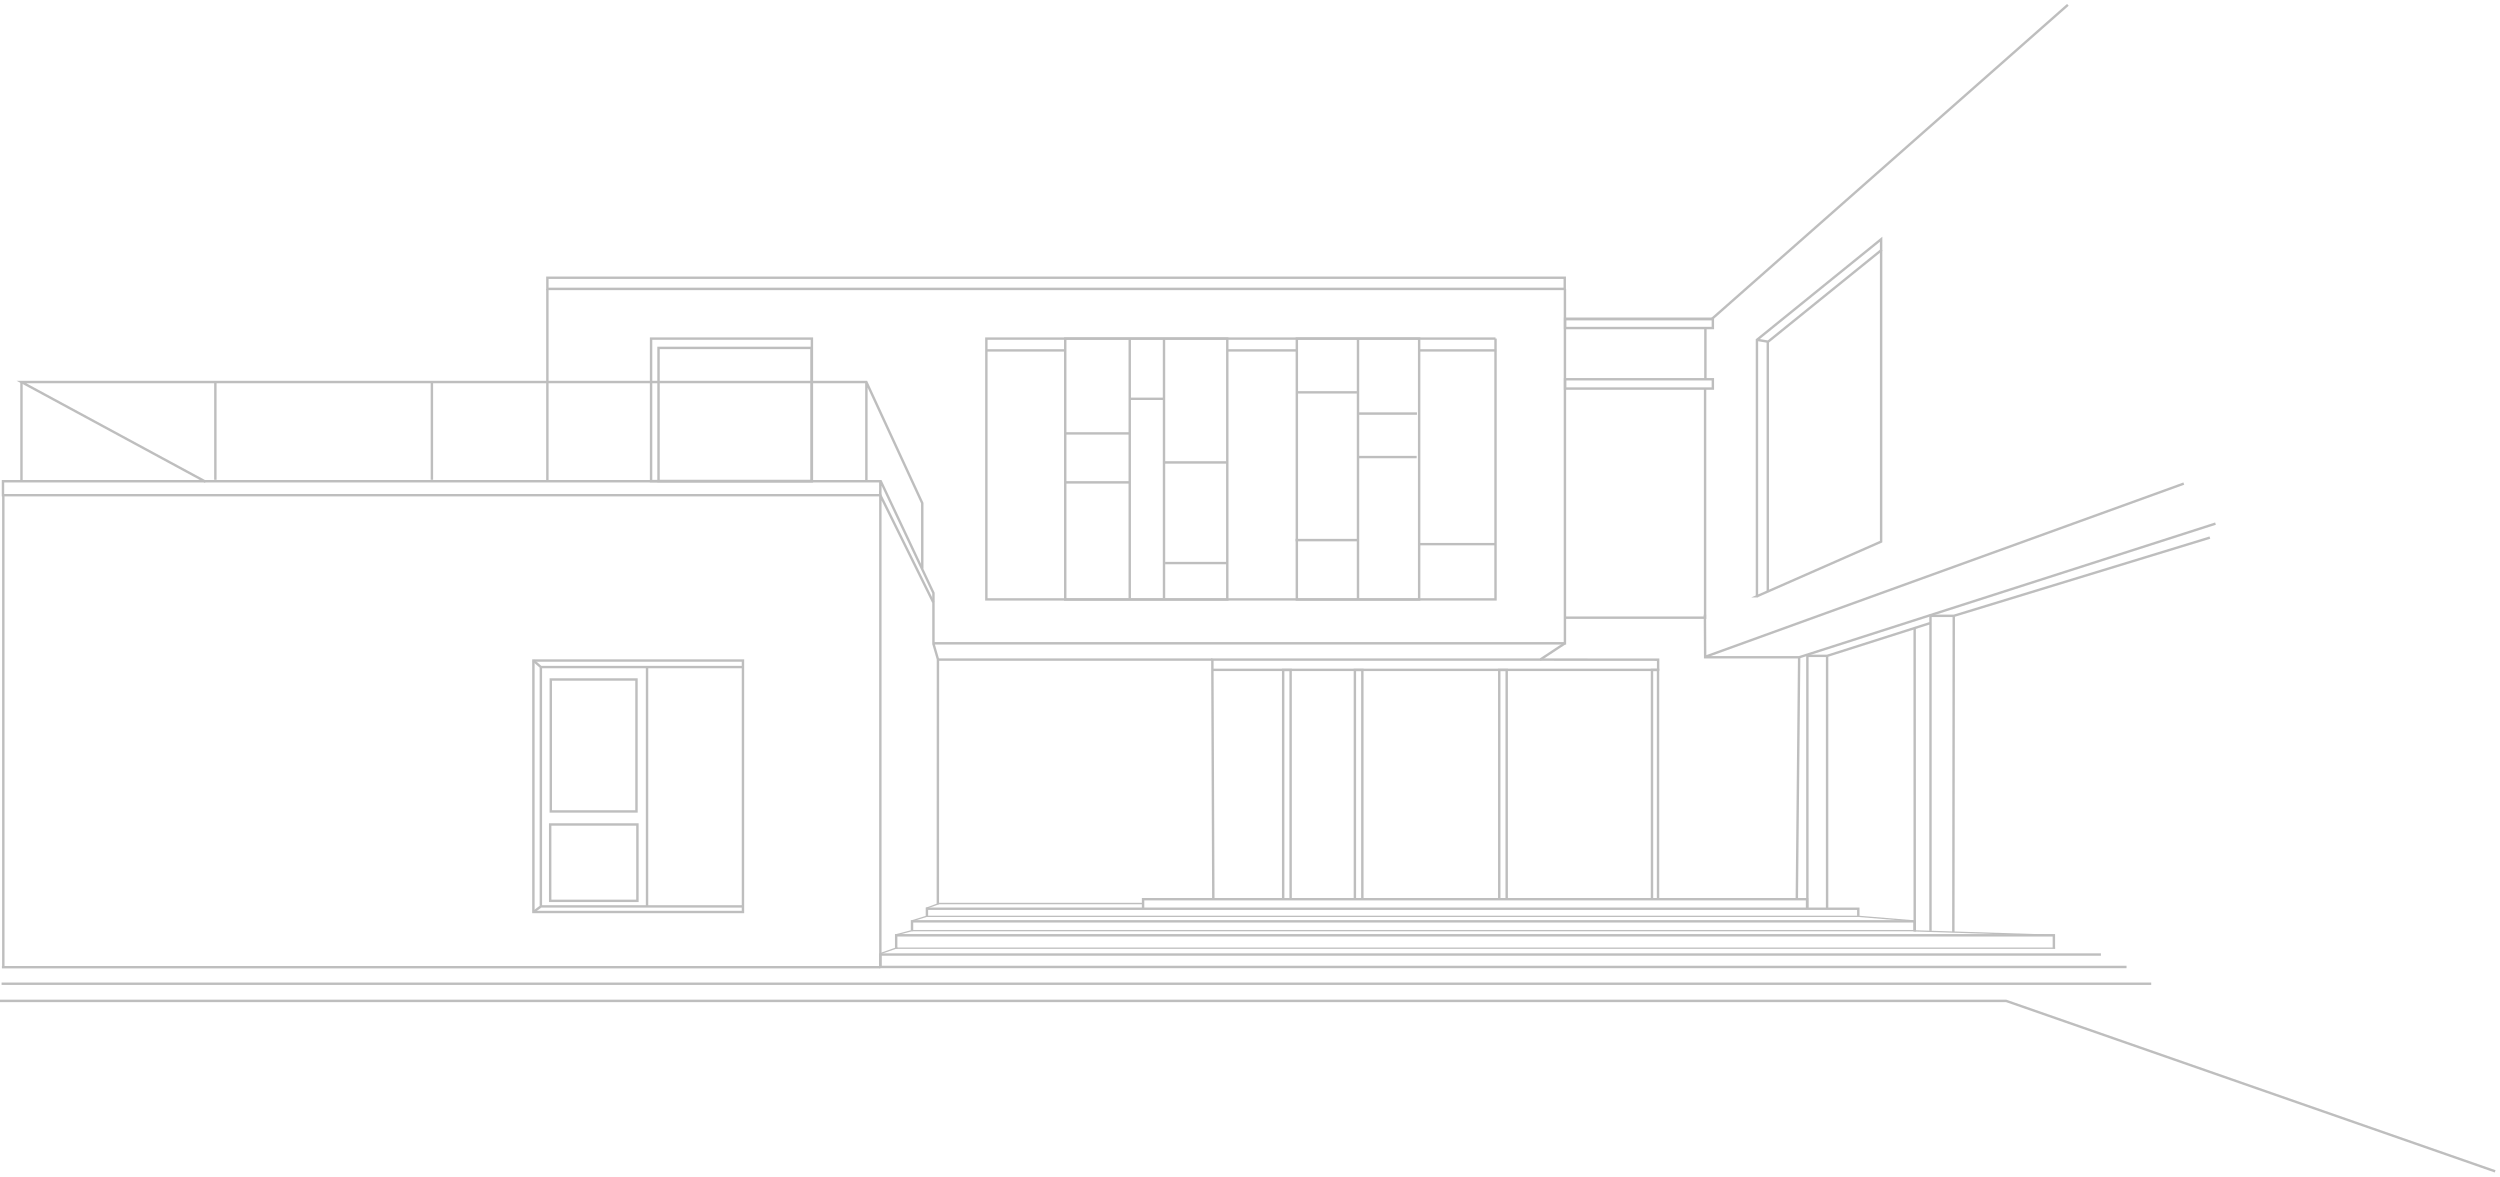 <svg width="516" height="243" fill="none" xmlns="http://www.w3.org/2000/svg"><path d="M322.964 57.325H112.979v2.306h209.985v-2.306zm-14.29 12.562H203.586v53.825h105.088V69.887zm-15.762 2.433h16.021m-55.492 0h14.225m-64.08 0h16.15" stroke="#BEBEBE" stroke-width=".5" stroke-miterlimit="10"/><path d="M253.312 69.887h-33.449v53.857h33.449V69.887zm39.6 0h-25.246v53.857h25.246V69.887zm-125.336 0h-33.193v29.412h33.193V69.887z" stroke="#BEBEBE" stroke-width=".5" stroke-miterlimit="10"/><path d="M167.511 71.808H135.92v27.49h31.591v-27.49zm-54.532-12.175V99.36" stroke="#BEBEBE" stroke-width=".5" stroke-miterlimit="10"/><path d="M190.355 117.365v-13.518l-11.536-24.993H4.43l37.998 20.57m2.022-.386V78.854m44.693 20.184V78.854m89.679 0v20.314" stroke="#BEBEBE" stroke-width=".5" stroke-miterlimit="10"/><path d="M181.702 99.326H.617v2.883h181.085v-2.883zm.021-.141l10.94 23.213v10.379H323V59.633m-130.338 73.244l.93 3.204-.021 50.57M323 65.879h30.275L426.807 1" stroke="#BEBEBE" stroke-width=".5" stroke-miterlimit="10"/><path d="M353.533 65.786h-30.502v1.923h30.502v-1.923zm0 12.492h-30.502V80.2h30.502v-1.922zm-1.539-10.379v10.317m-.065 2.174v47.098h-28.835" stroke="#BEBEBE" stroke-width=".5" stroke-miterlimit="10"/><path d="M450.737 99.812l-98.794 35.755-.048-8.7m-.061 8.794h19.51l85.932-27.586m-85.931 27.587l-.48 49.789m-28.627-47v-2.29l-24.332-.016" stroke="#BEBEBE" stroke-width=".5" stroke-miterlimit="10"/><path d="M322.998 132.776l-5.094 3.365h-67.67v1.923l.195 47.528m91.89-47.333h-92.274" stroke="#BEBEBE" stroke-width=".5" stroke-miterlimit="10"/><path d="M264.846 185.549v-47.275h1.539v47.275m13.263 0v-47.275h1.54v47.275m28.257 0v-47.275h1.537v47.13m29.989.145v-47.275h1.248v47.275m96.698 14.033H181.705v-2.565h251.923" stroke="#BEBEBE" stroke-width=".5" stroke-miterlimit="10"/><path d="M424.177 195.571H184.971v.27h239.206v-.27z" fill="#BEBEBE"/><path d="M184.971 195.808v-2.764H423.92v2.74" stroke="#BEBEBE" stroke-width=".5" stroke-miterlimit="10"/><path d="M395.184 191.948H188.24v.269h206.944v-.269z" fill="#BEBEBE"/><path d="M188.24 192.059v-1.896h206.944v2.114" stroke="#BEBEBE" stroke-width=".5" stroke-miterlimit="10"/><path d="M383.552 189H191.316v.269h192.236V189z" fill="#BEBEBE"/><path d="M191.316 189.247v-1.683h192.236v1.491m-147.62-1.524v-1.938h137.046v1.938m-191.273 12.052v-97.367l10.924 22.107M.395 199.629h181.311M.684 102.216v97.367" stroke="#BEBEBE" stroke-width=".5" stroke-miterlimit="10"/><path d="M185.156 195.471l-3.517 1.231.089.255 3.517-1.232-.089-.254zm-.259-2.379l-.065-.262 3.541-.93.064.261-3.54.931zm3.305-2.889l-.073-.256 3.298-1.014.07.256-3.295 1.014z" fill="#BEBEBE"/><path d="M373.043 187.465v-52.093h4.069v52.093m21.339 4.668v-65.024h4.806l-.089 65.272m-26.057-57.007l21.147-6.728m4.998-1.537l52.865-16.148M.328 203.042H444.01m-290.662-66.707h-43.254v51.905h43.254v-51.905z" stroke="#BEBEBE" stroke-width=".5" stroke-miterlimit="10"/><path d="M131.368 140.246h-17.684v27.234h17.684v-27.234zm.194 29.925h-18.005v15.765h18.005v-15.765zm1.987-32.428v49.341" stroke="#BEBEBE" stroke-width=".5" stroke-miterlimit="10"/><path d="M153.156 187.085h-41.523v-49.406h41.717m-43.256-1.344l1.537 1.345m-1.537 50.558l1.537-1.154m138.606-50.939h-56.516" stroke="#BEBEBE" stroke-width=".5" stroke-miterlimit="10"/><path d="M394.894 190.2l-11.466-.944.024-.27 11.463.947-.021.267z" fill="#BEBEBE"/><path d="M395.2 191.988l-.016-62.19" stroke="#BEBEBE" stroke-width=".5" stroke-miterlimit="10"/><path d="M395.186 191.996l-.008.269 28.74.914.008-.27-28.74-.913zm-159.206-5.654h-42.197v.3h42.197v-.3z" fill="#BEBEBE"/><path d="M362.633 123.068l25.631-11.277V49.38l-25.631 20.76v52.927z" stroke="#BEBEBE" stroke-width=".5" stroke-miterlimit="10"/><path d="M388.391 51.554l-23.453 18.969-2.305-.383m2.24 51.971V70.527" stroke="#BEBEBE" stroke-width=".5" stroke-miterlimit="10"/><path d="M191.229 187.588l-.081-.265 2.578-.946.081.264-2.578.947z" fill="#BEBEBE"/><path d="M292.977 112.306h15.764M0 206.587h414.075L515 241.765M4.43 78.854v20.473m215.593-9.877h13.157m-13.157 10.11h13.06m.097-29.738v53.73m7.072-53.73v53.628m-7.072-41.139h7.07M240 95.448h13.214m-12.7 20.766h12.766m14.513-35.237h12.24m.512 4.383h11.919m-25.054 26.118h12.879m-.191-17.142H292.4m-12.109-24.325v53.825" stroke="#BEBEBE" stroke-width=".5" stroke-miterlimit="10"/></svg>